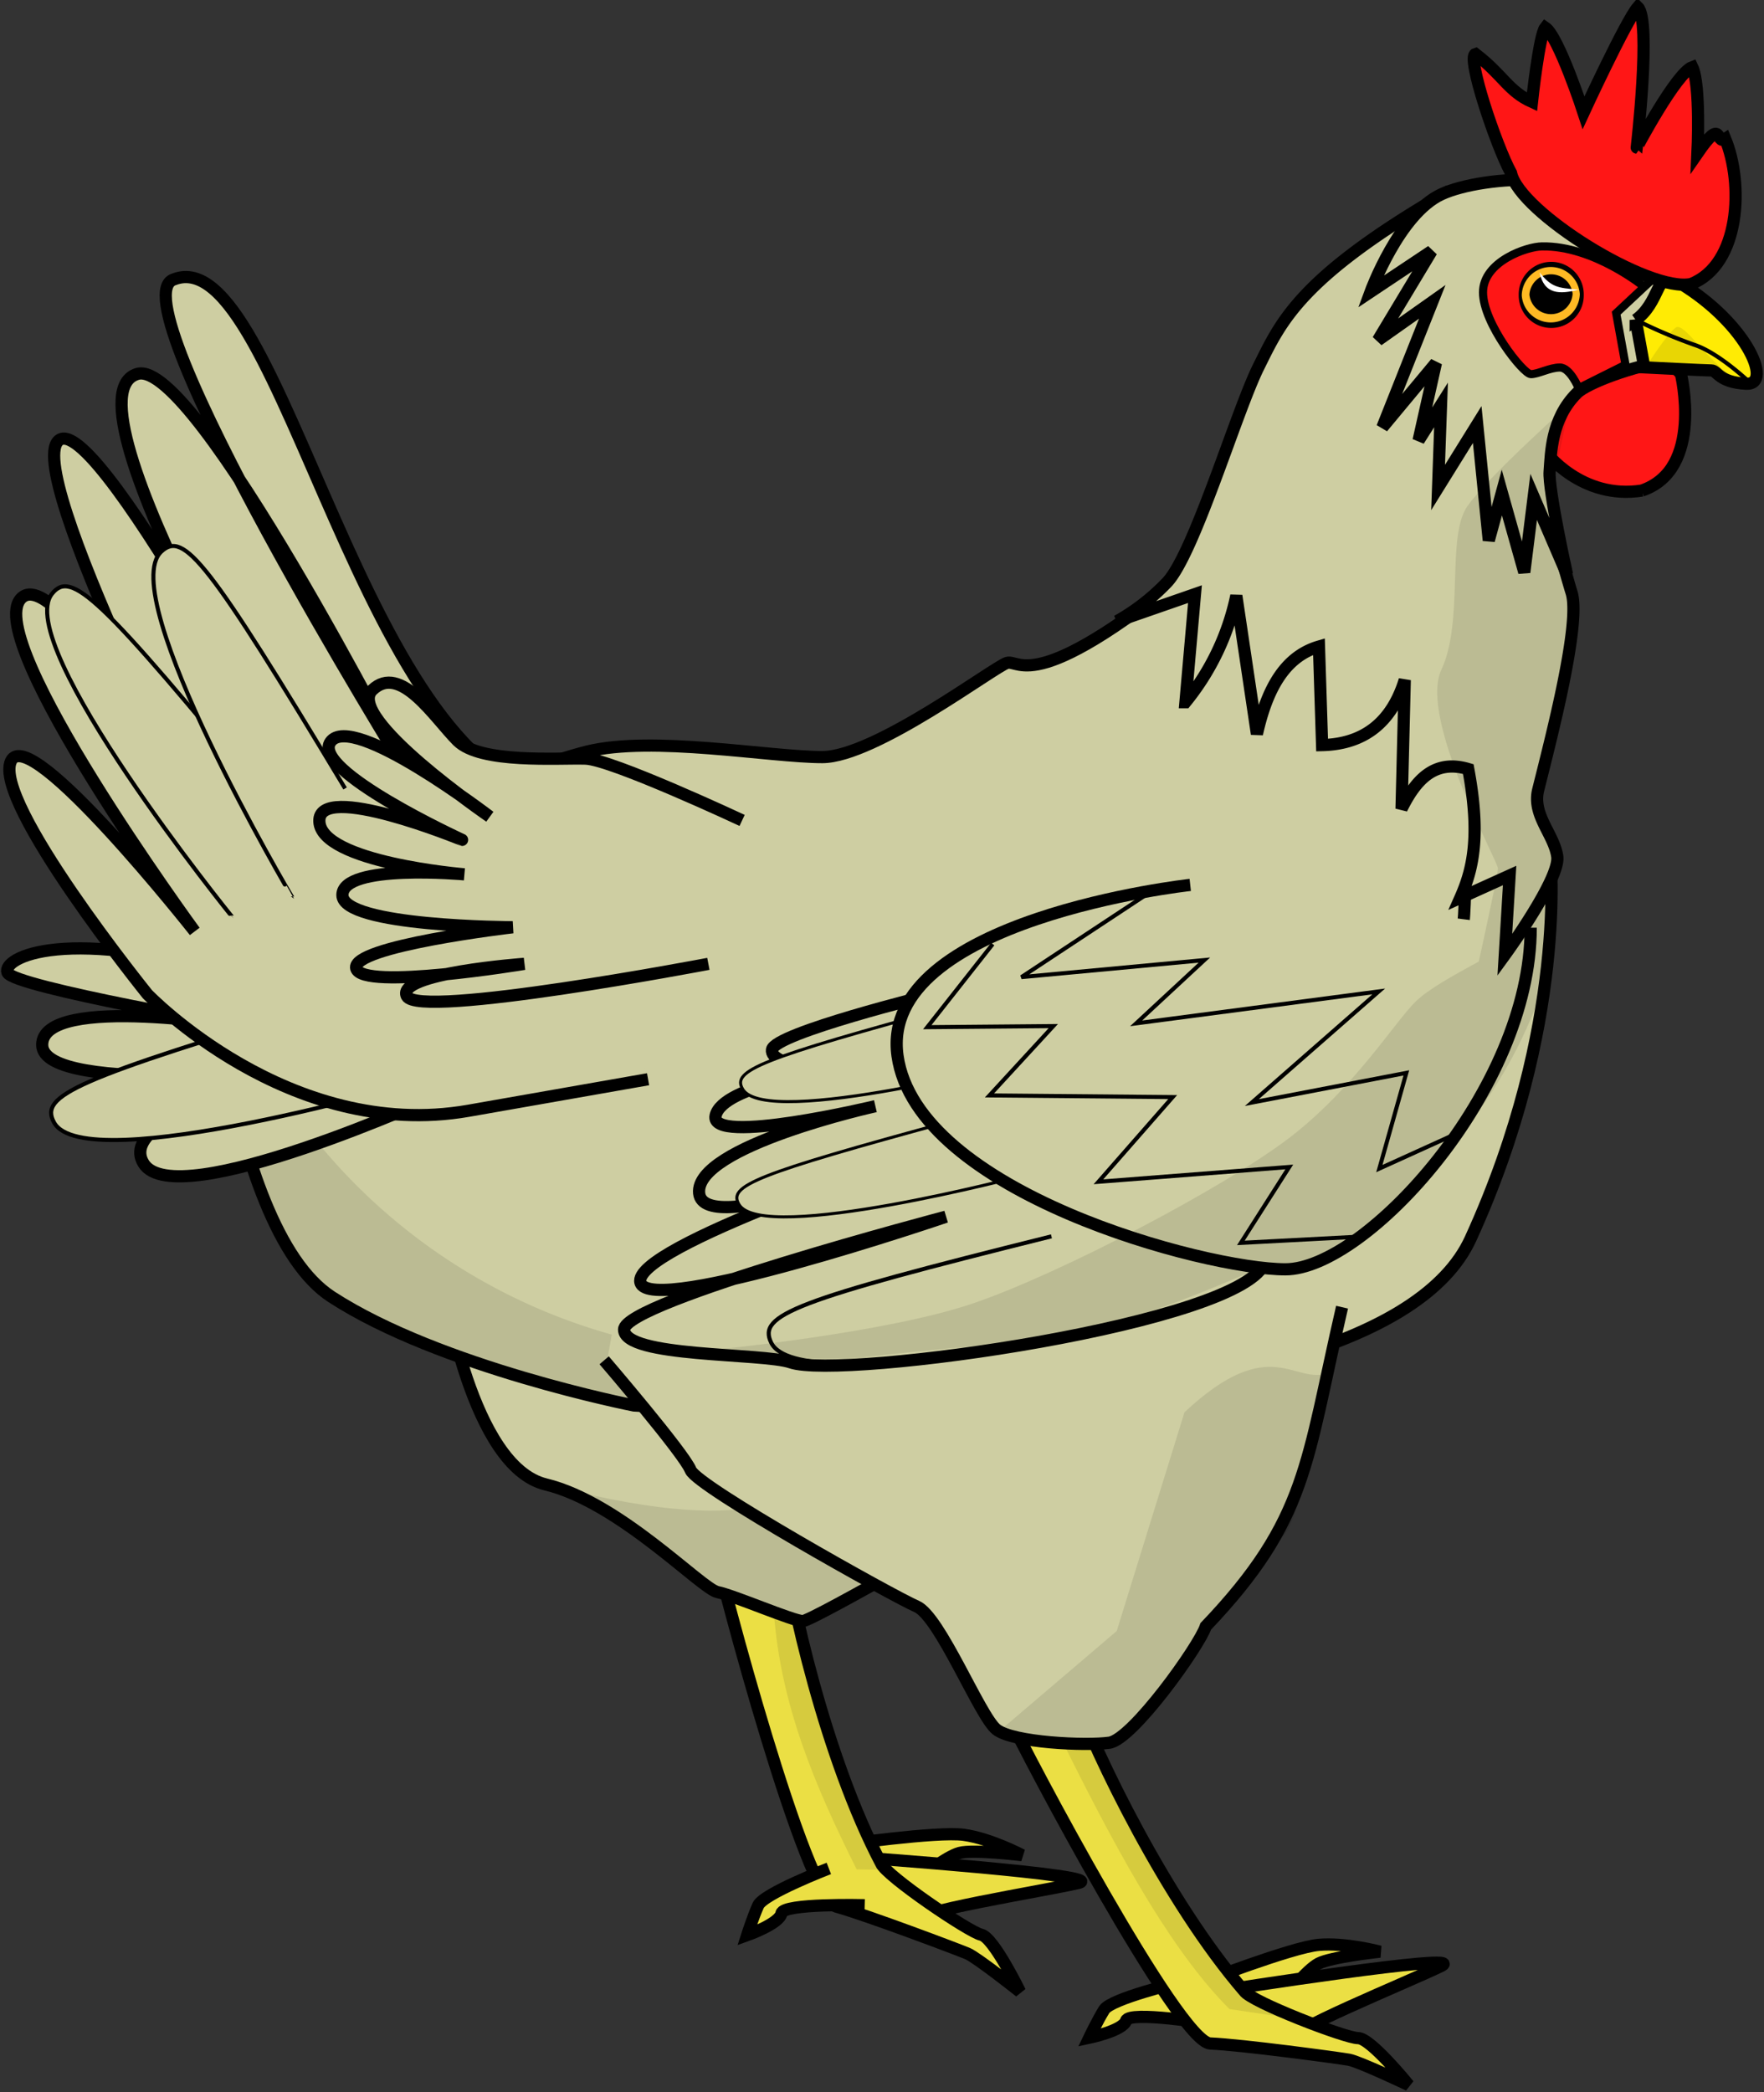 <svg id="svg2" xmlns="http://www.w3.org/2000/svg" viewBox="0 0 433.87 514.46"><rect x="0" y="0" width="433.87" height="514.46" fill="#333333" stroke="none"/><defs><style>.cls-1{fill:#ebdf44;}.cls-2,.cls-6,.cls-8{fill:none;}.cls-12,.cls-2,.cls-5,.cls-6,.cls-8{stroke:#000;}.cls-2{stroke-width:3px;}.cls-12,.cls-3,.cls-5{fill:#cecea2;}.cls-4{fill-opacity:0.09;}.cls-5{stroke-width:0.74px;}.cls-7{fill:#ff1616;}.cls-8{stroke-width:2px;}.cls-9{fill:#ffeb04;}.cls-10{fill:#ffba24;}.cls-11{fill:#fff;}</style></defs><title>Rooster-11</title><g id="layer1"><g id="g3433"><g id="g2499"><path id="path2501" class="cls-1" d="M290,487.45s-16.75,4-18.43,6.73-3.66,6.88-3.66,6.88,8.35-1.75,9.06-4.21,20.57.76,20.57.76"/><path id="path2503" class="cls-2" d="M290,487.45s-16.75,4-18.43,6.73-3.66,6.88-3.66,6.88,8.35-1.75,9.06-4.21,20.57.76,20.57.76"/></g><g id="g2471"><g id="g2473"><path id="path2475" class="cls-1" d="M206.49,453.7s24-3.44,30.56-2.54,14.33,5,14.33,5-12-1.46-15.36-.55-9.22,5.77-9.22,5.77"/><path id="path2477" class="cls-2" d="M206.49,453.7s24-3.44,30.56-2.54,14.33,5,14.33,5-12-1.46-15.36-.55-9.22,5.77-9.22,5.77"/></g><g id="g2479"><path id="path2481" class="cls-1" d="M226.67,472.29c-2-1.88,37.82-7,38.59-9.3s-54.18-8-54.18-8"/><path id="path2483" class="cls-2" d="M226.67,472.29c-5.83-1.64,30.77-7.44,38.59-9.3s-54.42-6.31-54.42-6.31"/></g><g id="g2485"><path id="path2487" class="cls-1" d="M175.38,378.87c2.12,10.52,22.79,87.87,30.24,89.92S236,479.51,238,480.37c2.43,1.07,12.87,9.36,12.87,9.36s-6.49-13.34-9.52-14-23.51-14.56-24.64-17.55c-13.54-25.69-22.5-65.24-24.24-80.32"/><path id="path2489" class="cls-2" d="M175.38,378.87c2.12,10.52,22.79,87.87,30.24,89.92S236,479.51,238,480.37c2.43,1.07,12.87,9.36,12.87,9.36s-6.49-13.34-9.52-14-23.51-14.56-24.64-17.55c-13.54-25.69-22.5-65.24-24.24-80.32"/></g></g><g id="g2456"><path id="path2454" class="cls-3" d="M109.31,316.74S116,360.61,134.21,365s38.33,25.69,42.28,26.48,18.59,7.12,20.95,7.12,50.2-27.66,50.2-27.66"/><path id="path2452" class="cls-2" d="M109.31,316.74S116,360.61,134.21,365s38.33,25.69,42.28,26.48,18.59,7.12,20.95,7.12,50.2-27.66,50.2-27.66"/></g><g id="g2928"><path id="path2926" class="cls-3" d="M296.22,137.15C254.8,171.89,250.8,162.08,247.68,163s-32.52,23.16-45.44,23.16-41.86-5.34-57.9-1.34-94.86,32.06-94.86,32.06,5.34,84.63,32.07,102,74.37,26.71,74.37,26.71,181.72,11.58,205.78-41,19.59-94.42,19.59-94.42l-44.54-73.94"/><path id="path2924" class="cls-2" d="M296.22,137.15C254.8,171.89,250.8,162.08,247.68,163s-32.52,23.16-45.44,23.16-41.86-5.34-57.9-1.34-94.86,32.06-94.86,32.06,5.34,84.63,32.07,102,74.37,26.71,74.37,26.71,181.72,11.58,205.78-41,19.59-94.42,19.59-94.42l-44.54-73.94"/></g><g id="g2448"><path id="path2446" class="cls-1" d="M295.1,487.58s22.63-8.76,29.21-9.36,15.09,1.67,15.09,1.67-12.06,1.3-15.09,2.93-7.68,7.7-7.68,7.7"/><path id="path2444" class="cls-2" d="M295.1,487.58s22.63-8.76,29.21-9.36,15.09,1.67,15.09,1.67-12.06,1.3-15.09,2.93-7.68,7.7-7.68,7.7"/></g><g id="g2440"><path id="path2438" class="cls-1" d="M319,501.14c-2.4-1.37,35.27-15.33,35.5-17.75s-54.59,4.43-54.59,4.43"/><path id="path2436" class="cls-2" d="M319,501.14c-6-.28,28.3-14.18,35.5-17.75S300,489.51,300,489.51"/></g><g id="g3714"><path id="path2942" class="cls-1" d="M247.94,421.69c4.43,9.76,42,80.47,49.72,80.78s32,3.6,34.17,4c2.61.5,14.65,6.22,14.65,6.22s-9.33-11.54-12.44-11.54-26.18-8.88-28-11.54c-19-22-36.62-58.5-41.71-72.8"/><path id="path2940" class="cls-2" d="M247.94,421.69c4.43,9.76,42,80.47,49.72,80.78s32,3.6,34.17,4c2.61.5,14.65,6.22,14.65,6.22s-9.33-11.54-12.44-11.54-26.18-8.88-28-11.54c-19-22-36.62-58.5-41.71-72.8"/></g><path id="path3396" class="cls-4" d="M140.81,366.57s30.66,23.12,32.81,23.66,19.36,7.52,22.59,7.52,17.74-8.6,17.74-8.6l1.61-26.88C193.77,363.93,193.26,379,140.81,366.57Z"/><g id="g2936"><path id="path2934" class="cls-3" d="M330.09,321.42c-8.89,38.37-8.44,52.17-33.52,78.48-1.63,4.91-18,27.8-23.71,28.61s-23.7,0-27.79-3.26-13.9-27.79-19.62-30.25-54-29.44-55.59-33.52-21.26-27-21.26-27"/><path id="path2932" class="cls-2" d="M330.09,321.42c-8.89,38.37-8.44,52.17-33.52,78.48-1.63,4.91-18,27.8-23.71,28.61s-23.7,0-27.79-3.26-13.9-27.79-19.62-30.25-54-29.44-55.59-33.52-21.26-27-21.26-27"/></g><g id="g3424"><g id="g3669"><path id="path3667" class="cls-3" d="M360.33,219.43c-1.15,60.1-16.75,85.52-49.12,90.72S201.43,337.31,194.5,335s-41-1.15-41-8.08,79.16-27.74,79.16-27.74S159.83,324,157.52,315.35s67.6-31.78,67.6-31.78-52,21.38-53.16,9.82S215.3,272,215.3,272s-41,9.83-39.29,2.32,28.31-11,28.31-11-15-1.16-14.45-5.2,20.81-9.83,20.81-9.83l64.14,35.83"/><path id="path3665" class="cls-2" d="M360.33,219.43c-1.15,60.1-39.77,59.31-49.12,90.72C306.66,325.46,207,339.32,194.5,335c-6.91-2.39-41-1.15-41-8.08s79.16-27.74,79.16-27.74S159.83,324,157.52,315.35s67.6-31.78,67.6-31.78-52,21.38-53.16,9.82S215.3,272,215.3,272s-41,9.83-39.29,2.32,28.31-11,28.31-11-15-1.16-14.45-5.2,39.29-13.56,39.29-13.56l45.66,39.56"/></g><path id="path3295" class="cls-5" d="M234.07,275.63c-48.56,13.2-55.11,15.95-52.29,20.57,5.89,9.72,69.95-7.14,69.93-7.16"/><path id="path3297" class="cls-5" d="M235,247.28c-48.57,13.2-55.11,16-52.3,20.58,5.89,9.72,70-7.15,69.94-7.17"/><path id="path3279" class="cls-6" d="M258.61,304c-63.61,15.82-72.24,19.35-68.94,26.13,7,14.26,90.82-5.83,90.81-5.87"/></g><g id="g3417"><g id="g3677"><path id="path3675" class="cls-3" d="M376.49,228.11c0,39.92-40.69,84-60.33,84s-90.73-18.9-95.41-52.52,72-42,72-42"/><path id="path3673" class="cls-2" d="M376.49,228.11c0,39.92-40.69,84-60.33,84s-90.73-18.9-95.41-52.52,72-42,72-42"/></g><path id="path2505" class="cls-6" d="M284.22,218.48l-33,21.78,45-4.19-16.77,15.56,59.66-7.85L307.9,271.11l38-7.3-6.64,23.53,19.08-8.66"/><path id="path3277" class="cls-6" d="M244.17,232.14l-16.1,20.43,31-.27-15.7,17.05,45.06.41-18.26,20.83,46.94-3.65-11.91,18.67,28.28-1.49"/></g><g id="g3639"><path id="path3609" class="cls-7" d="M402.71,119.5c15.32-5.16,10.72-27.57,10.72-27.57l-8.94-9.46L377,98.16l3.09,12.9a23.74,23.74,0,0,0,22.67,8.44Z"/><path id="path3607" class="cls-2" d="M403.84,120.62c15.32-5.16,9.59-28.69,9.59-28.69l-8.94-9.46L377,98.16l3.09,12.9s8.82,11.92,23.8,9.56Z"/></g><g id="g3625"><path id="path3621" class="cls-3" d="M356.47,48.12C320.91,68.83,315,79.26,309.55,90.21s-16,46.5-22.67,53.15a52.68,52.68,0,0,1-12.11,9.38l19.14-6.65-2.34,26.57a61.25,61.25,0,0,0,12.51-26.18l5.07,34c2.4-10.76,6.68-19,15.26-21.5l.77,24.23c10.17-.24,17.05-5.43,20.33-16l-.79,31.66c3.54-7.13,8.09-12.22,16.41-9.77,3.16,16.9,1,25-1.95,31.66l12.12-5.48-1.18,19.55s13.68-18.76,12.9-24.23-6.25-10.17-4.68-16.42c3.26-13.06,10.54-41,8.2-48.46s-16.8-60.19-16.8-60.19L356.47,48.12Z"/><path id="path3619" class="cls-2" d="M355,47.76c-35.56,20.71-40,31.5-45.45,42.45s-16,46.5-22.67,53.15a52.68,52.68,0,0,1-12.11,9.38l19.14-6.65-2.34,26.57a61.25,61.25,0,0,0,12.51-26.18l5.07,34c2.4-10.76,6.68-19,15.26-21.5l.77,24.23c10.17-.24,17.05-5.43,20.33-16l-.79,31.66c3.54-7.13,8.09-12.22,16.41-9.77,3.16,16.9,1,25-1.95,31.66l12.12-5.48-1.18,19.55s13.68-18.76,12.9-24.23-6.25-10.17-4.68-16.42c3.26-13.06,10.54-41,8.2-48.46s-16.8-60.19-16.8-60.19L355,47.76Z"/></g><path id="path3591" class="cls-3" d="M400.32,53.81c-6.45-12.63-35.56-10.75-45.76-6.06-10.42,4.79-17.46,24-17.46,24l15-10-13.18,21.9,13.36-9.44L340,105.09l13.18-15.85-4.27,19.06,5.52-8.73-.72,20.3,9.62-15.48,2.85,28.49,3.21-11.76,5.52,19.59,2.31-18.52,8.19,19.05s-2.08-21.39-4.27-25.29c-5.92-10.51,17-29.39,21.34-25.22l15.5-16.13L400.32,53.81Z"/><path id="path3589" class="cls-2" d="M400.32,53.81c-6.45-12.63-35.56-10.75-45.76-6.06-10.42,4.79-17.46,24-17.46,24l15-10-13.18,21.9,13.36-9.44L340,105.09l13.18-15.85-4.27,19.06,5.52-8.73-.72,20.3,9.62-15.48,2.85,28.49,3.21-11.76,5.52,19.59,2.31-18.52,8.19,19.05s-4.62-20.83-4.27-25.29.32-12.91,6.7-19.27c2.5-2.51,14-6.78,22.67-8,11.09-1.6,11.2-11.16,11.2-11.16Z"/><g id="g3655"><path id="path3653" class="cls-7" d="M379.29,60.59c-3.68,0-14.53,3.69-14.53,11.3S374.68,92,376.53,92s4.61-1.63,7.14-1.63,4.61,5.08,4.61,5.08l11.53-5.76L397.51,77l6.92-6.46S392,60.36,379.29,60.59Z"/><path id="path3651" class="cls-8" d="M379.29,60.59c-3.68,0-14.53,3.69-14.53,11.3S374.68,92,376.53,92s4.61-1.63,7.14-1.63,4.61,5.08,4.61,5.08l11.53-5.76L397.51,77l6.92-6.46S392,60.36,379.29,60.59Z"/></g><g id="g3584"><path id="path2808" class="cls-9" d="M412,68.31C428.66,80.9,437.57,94,429.48,94.36c-6.8.32-7.05-3.27-8.55-3.27s-16.5-.76-16.5-.76L402.3,78.26"/><path id="path2806" class="cls-2" d="M402.31,78.67c5.73-4,5.52-12.09,9-10.15,17.85,9.89,25.14,26.2,18.17,25.84-6.8-.35-7.05-3.27-8.55-3.27s-16.5-.76-16.5-.76l-2.12-11.66Z"/><path id="path3580" class="cls-4" d="M427.22,93.61c-7.68-5.3-13-14.36-15-13.1s-7.05,9.19-7.05,9.19"/></g><g id="g3635"><path id="path3633" class="cls-7" d="M371.65,42.53c-3.66-6.66-11-28.59-8.74-29.26,6.87,5.29,8,9.1,13.89,11.79,0,0,1.77-16.41,3.27-18.29,3.32,2.27,9.42,20.94,9.42,20.94s10.38-22.5,13.34-25.95c3.35,3.25-.26,34.53-.26,34.53S412.25,18,416.24,16.5c2.07,4.35,1.27,21.17,1.27,21.17,6.36-9.23,4.36-1.92,6.83-3.52,4.53,11,3.75,30.89-8.42,35.69C405.6,72,373.72,52.2,371.65,42.53Z"/><path id="path3603" class="cls-2" d="M371.65,42.53c-3.66-6.66-11-28.59-8.74-29.26,6.87,5.29,8,9.1,13.89,11.79,0,0,1.77-16.41,3.27-18.29,3.32,2.27,9.42,20.94,9.42,20.94s10.38-22.5,13.34-25.95c3.35,3.25-.26,34.53-.26,34.53S412.25,18,416.24,16.5c2.07,4.35,1.27,21.17,1.27,21.17,6.36-9.23,4.36-1.92,6.83-3.52,4.53,11,3.75,30.89-8.42,35.69C405.6,72,373.72,52.2,371.65,42.53Z"/></g><g id="g3659"><path id="path3601" d="M389.54,72.51a8,8,0,0,1-16,.26v-.26a8,8,0,0,1,16-.25Z"/><path id="path3643" class="cls-10" d="M388.56,72.47a7.15,7.15,0,0,1-14.27.22v-.22a7.15,7.15,0,0,1,14.27-.23Z"/><path id="path3645" d="M386.79,72.35a5.33,5.33,0,0,1-10.61.16v-.16a5.33,5.33,0,0,1,10.61-.16Z"/><path id="path3647" class="cls-11" d="M378.68,67c1.13,5.46,4.95,5.42,9.65,4.2C383,70.86,381.5,70.52,378.68,67Z"/></g><path id="path3649" class="cls-6" d="M430.26,93.94s-7.5-7.17-13.49-9.14a125.26,125.26,0,0,1-13.86-5.87"/><g id="g3285"><path id="path3283" class="cls-3" d="M60.84,240.57c-44.78-13.51-60.41-5-59-1.43s59,13.5,59,13.5-50.46-8.52-50.46,4.27,69,5.68,69,5.68-51.89,10.67-44.08,23.46S108.46,269,108.46,269"/><path id="path3281" class="cls-2" d="M60.84,240.57c-44.78-13.51-60.41-5-59-1.43s59,13.5,59,13.5-50.46-8.52-50.46,4.27,69,5.68,69,5.68-51.89,10.67-44.08,23.46S108.46,269,108.46,269"/></g><path id="path3293" class="cls-12" d="M80.89,246.57C18.12,265.44,9.66,269.38,13.29,276c7.63,13.91,90.43-10.21,90.41-10.25"/><path id="path2918" class="cls-3" d="M139.41,196.22C89.46,194,69.43,58.3,42.79,68.69c-14.87,4.51,57,120.77,57,120.77S48,87.89,33.82,91.94C13.74,97.67,77.31,202.62,77.31,202.62S24.84,102,14.7,108.12,53.31,208.81,53.31,208.81,14.88,136.94,5.5,147.41,47.88,229,47.88,229,7.2,177.45,2.7,187.13c-4.64,10,33.55,57.32,33.55,57.32s34.87,36.41,79,28.67l44.15-7.75"/><path id="path2916" class="cls-2" d="M139.41,196.22C89.46,194,69.43,58.3,42.79,68.69c-14.87,4.51,57,120.77,57,120.77S48,87.89,33.82,91.94C13.74,97.67,77.31,202.62,77.31,202.62S24.84,102,14.7,108.12,53.31,208.81,53.31,208.81,14.48,136.76,5.1,147.23,47.88,229,47.88,229,7.2,177.45,2.7,187.13c-4.64,10,33.55,57.32,33.55,57.32s34.87,36.41,79,28.67l44.15-7.75"/><path id="path2922" class="cls-3" d="M174.23,237s-71.32,13.6-74.16,7.94S128.94,237,128.94,237s-39.88,6.63-41.32,1.13S126.11,228,126.11,228s-41.91-.11-41.89-7.92,30-5.09,30-5.09-35.21-2.89-35.67-13,35.1,4.52,35.1,4.52S76.31,189.36,81.3,182.4c5.38-7.48,39.15,18.4,39.15,18.4s-35.77-24.5-28.87-31.14,15.28,6.8,20.94,12.47,24.68,4.2,31.47,4.4c6.45.18,38.54,15.2,38.54,15.2"/><g id="g2495"><path id="path2493" class="cls-1" d="M203.86,459.42s-16.07,6.19-17.38,9.11-2.71,7.31-2.71,7.31,8-2.84,8.43-5.37,20.48-2,20.48-2"/><path id="path2491" class="cls-2" d="M203.86,459.42s-16.07,6.19-17.38,9.11-2.71,7.31-2.71,7.31,8-2.84,8.43-5.37,20.48-2,20.48-2"/></g><path id="path3289" class="cls-12" d="M66,197C24.4,146.36,17.51,140.09,12.8,146c-9.88,12.39,44.28,79.49,44.32,79.45"/><path id="path3291" class="cls-12" d="M84.88,193.87c-33.79-56.17-39.68-63.39-45.2-58.24C28.09,146.44,71.9,220.74,71.93,220.7"/><path id="path2920" class="cls-2" d="M174.23,237s-71.32,13.6-74.16,7.94S128.94,237,128.94,237s-39.88,6.63-41.32,1.13S126.11,228,126.11,228s-41.91-.11-41.89-7.92,30-5.09,30-5.09-35.21-2.89-35.67-13,35.1,4.52,35.1,4.52S76.31,189.36,81.3,182.4c5.38-7.48,39.15,18.4,39.15,18.4s-35.77-24.5-28.87-31.14,15.28,6.8,20.94,12.47,24.68,4.2,31.47,4.4c6.45.18,38.54,15.2,38.54,15.2"/><path id="path3394" class="cls-4" d="M326.87,337.53s-6.45,35.5-11.3,40.33-17.75,20.43-17.75,20.43S277.39,428.41,274.17,429s-28.5-3.24-28.5-3.24l29-24.72,16.66-53.78C312.6,327.35,318.35,340.84,326.87,337.53Z"/><path id="path3407" class="cls-4" d="M302.35,494l14.72,2.18-10.23-5.51-27.27-39.68-9.6-22.4-8.58-.25c15.39,31.15,27.81,52.41,41,65.66Z"/><path id="path3409" class="cls-4" d="M210.7,459.65l6.78.12-13.31-32.26-5.12-18.43-1.92-10.49-6.79-2.18c1.65,22.95,10.21,42.92,20.36,63.24Z"/><path id="path3411" class="cls-4" d="M386.07,99.31S366.18,117,360.92,124.46s-.76,28.17-6.4,40.2,13.9,47,13.9,48.87c0,1.31-2.72,13.83-4.71,22.92-6.38,3.43-12.54,6.88-15.56,9.85-5.09,5-15.19,21.37-31.06,33.5s-56,33.23-77.6,40.63-63.77,11.44-63.77,11.44l22.87,3.46s33.22-4.26,60.06-5.59c47.19-12.54,49.93-21.17,60-17.79,53.41-28.17,62.55-75.62,62.55-75.62l1.85-23.94s-6.36-14.25-4.86-16.51,9.38-39.84,9.38-49.24-4.88-17.28-6.37-24l4.86-23.28Z"/><path id="path3413" class="cls-4" d="M150.47,328.14,149,336.4l9,8.64S89.22,329.26,78.7,317.25,62.54,286.8,62.54,286.8l15.78-5.64a143.59,143.59,0,0,0,72.15,47Z"/></g></g></svg>